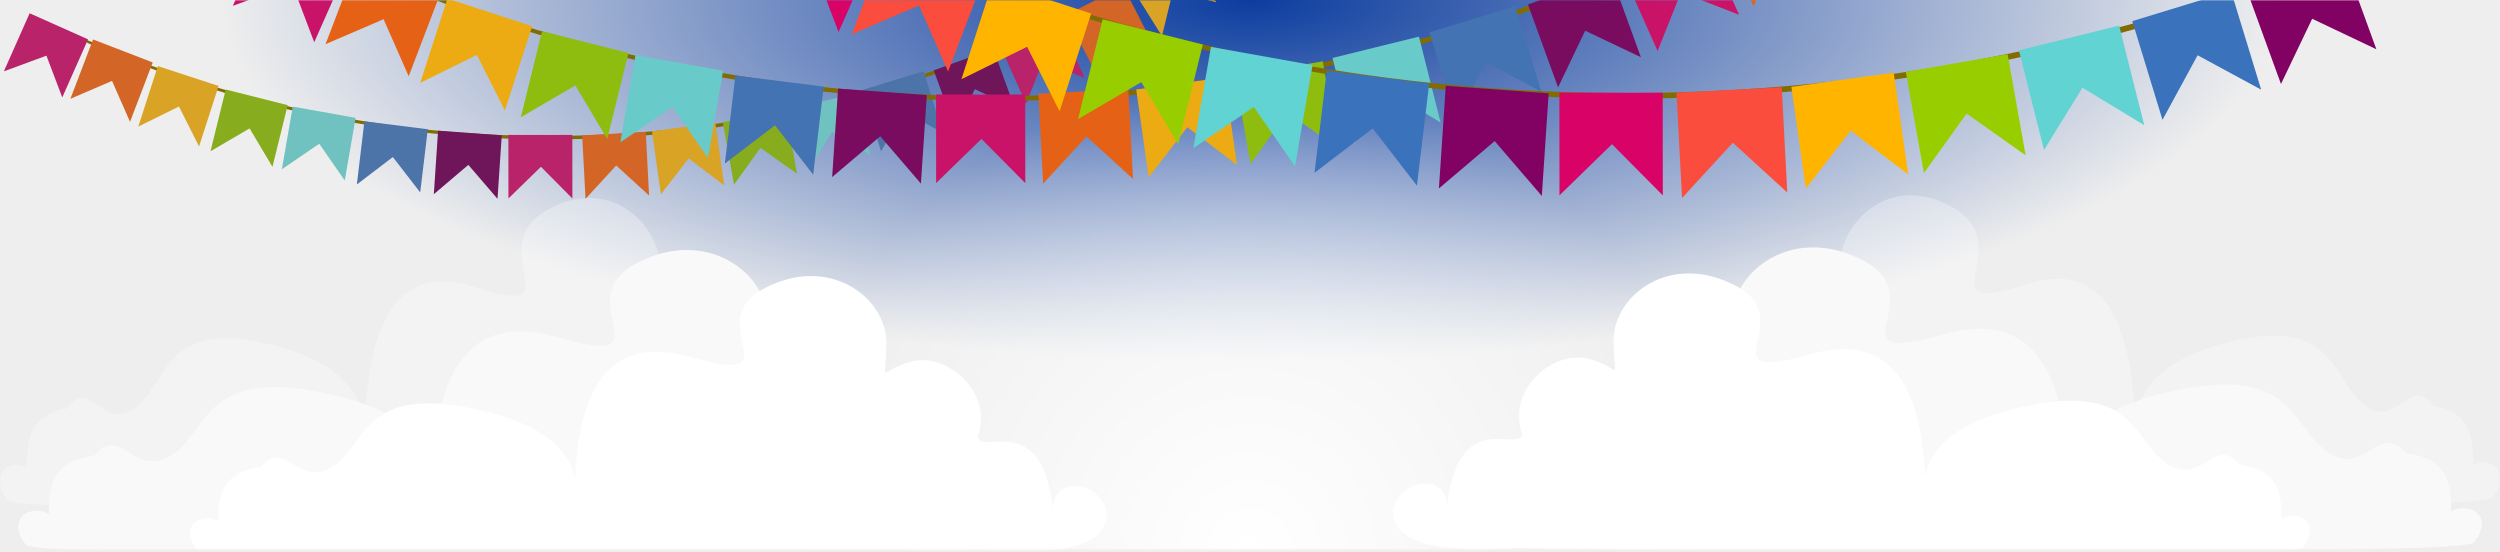 <?xml version="1.0" encoding="UTF-8"?>
<svg width="960px" height="212px" viewBox="0 0 960 212" version="1.1" xmlns="http://www.w3.org/2000/svg" xmlns:xlink="http://www.w3.org/1999/xlink">
    <title>Desktop HD</title>
    <defs>
        <radialGradient cx="50%" cy="0%" fx="50%" fy="0%" r="65.985%" gradientTransform="translate(0.5,0),scale(0.22,1),rotate(90),scale(1,2.843),translate(-0.5,-0)" id="radialGradient-1">
            <stop stop-color="#0B3C9F" offset="0%"></stop>
            <stop stop-color="#EEEEEE" offset="100%"></stop>
        </radialGradient>
        <rect id="path-2" x="240" y="78" width="960" height="211"></rect>
        <radialGradient cx="50%" cy="50%" fx="50%" fy="50%" r="44.058%" id="radialGradient-4">
            <stop stop-color="#FFFFFF" offset="0%"></stop>
            <stop stop-color="#FFFFFF" stop-opacity="0" offset="100%"></stop>
        </radialGradient>
    </defs>
    <g id="Tela-inicial-logado" stroke="none" stroke-width="1" fill="none" fill-rule="evenodd">
        <g id="Desktop-HD" transform="translate(-240, -78)">
            <rect fill="#EEEEEE" x="0" y="0" width="1440" height="1024"></rect>
            <mask id="mask-3" fill="white">
                <use xlink:href="#path-2"></use>
            </mask>
            <use id="Rectangle" fill="url(#radialGradient-1)" xlink:href="#path-2"></use>
            <path d="M721,433 L721,946.983 C699.035,947.16 676.993,945.931 655,943.24 L655,943.24 L721,433 Z M722,432 L856,929.495 C834.624,935.343 812.699,939.884 790.319,943 L790.319,943 L722,432 Z M720,434 L587.13,931 C565.861,925.436 544.771,918.47 524,910.045 L524,910.045 L720,434 Z M723,432 L980,877.011 L978.024,878.168 C960.22,888.53 941.75,897.868 922.68,906.091 L920.559,907 L723,432 Z M719,433 L461.754,878 C442.486,867.093 423.856,854.933 406,841.53 L406,841.53 L719,433 Z M724,431 L1088,795.587 L1086.394,797.209 C1071.907,811.784 1056.443,825.609 1040.023,838.564 L1038.194,840 L724,431 Z M718,432 L353.412,796 L351.791,794.394 C337.216,779.907 323.391,764.443 310.436,748.023 L309,746.194 L718,432 Z M725,430 L1170,687.246 C1159.093,706.514 1146.933,725.144 1133.53,743 L1133.53,743 L725,430 Z M717,430 L270.18,688 C259.221,668.701 249.456,648.64 241,627.901 L241,627.901 L717,430 Z M726,429 L1223,561.87 C1217.436,583.139 1210.47,604.229 1202.045,625 L1202.045,625 L726,429 Z M715.963,428.01 L218.48,562 C212.968,540.561 208.777,518.594 206,496.177 L206,496.177 L715.963,428.01 Z M1238.983,427 C1239.16,448.965 1237.931,471.006 1235.24,493 L1235.24,493 L725,427 Z M1222.494,293 L1223.095,295.213 C1228.655,315.889 1232.991,337.073 1236,358.681 L1236,358.681 L725,427 L1222.494,293 Z M1170.011,169 L1171.168,170.976 C1181.914,189.44 1191.558,208.619 1200,228.441 L1200,228.441 L725,426 L1170.011,169 Z M242.912,230 L718,425.995 L718,426 L221,292.87 C226.885,271.667 234.176,250.674 242.912,230 L242.912,230 Z M205.769,360 L716,425.979 L716,425.98 L201,426 C201.158,404.02 202.729,381.976 205.769,360 L205.769,360 Z M855.13,-71 C876.333,-65.115 897.326,-57.824 918,-49.088 L918,-49.088 L722.005,426 L722,426 Z M1087.53,62 C1102.94,77.708 1117.469,94.529 1131,112.444 L1131,112.444 L724,426 Z M308.385,112 L717,425 L271,167.269 C282.212,148.147 294.679,129.676 308.385,112 L308.385,112 Z M981.731,-21 C1000.853,-9.787 1019.324,2.679 1037,16.385 L1037,16.385 L724,425 Z M403.444,17 L717,424 L353,60.47 C368.708,45.06 385.529,30.531 403.444,17 L403.444,17 Z M521.099,-52 L719,424 L461,-22.82 C480.299,-33.779 500.36,-43.544 521.099,-52 L521.099,-52 Z M722,-91 C743.98,-90.842 766.024,-89.271 788,-86.231 L788,-86.231 L722.021,424 L722.02,424 Z M652.823,-86 L720.988,423.956 L587,-73.52 C607.7,-78.842 628.892,-82.932 650.505,-85.708 L652.823,-86 Z" id="raios" fill="#FFFFFF" fill-rule="nonzero" opacity="0.043" mask="url(#mask-3)"></path>
            <circle id="Oval" fill="url(#radialGradient-4)" mask="url(#mask-3)" cx="720" cy="289" r="206"></circle>
            <g id="Group" mask="url(#mask-3)">
                <g transform="translate(240, 154)">
                    <g fill="#FFFFFF" fill-opacity="0.3" id="nuvem">
                        <g>
                            <path d="M25.723,80.891 C34.582,68.233 39.096,89.778 51.578,80.891 C64.061,72.003 62.671,47.764 99.501,55.305 C124.054,60.332 137.639,70.567 140.256,86.008 C141.764,42.782 155.702,25.512 182.068,34.197 C221.616,47.225 185.306,19.939 209.127,5.275 C232.949,-9.389 253.681,9.209 253.681,28.217 C253.681,47.225 249.981,40.223 262.668,36.183 C275.354,32.143 292.879,48.679 286.98,68.233 C289.258,75.717 310.084,56.652 314.43,98.397 C314.43,83.853 332.78,86.993 334,100.821 C334,113.389 319.21,118.506 289.629,116.172 C107.482,119.943 11.865,119.943 2.779,116.172 C-4.638,105.235 4.487,99.899 10.408,103.783 C9.77,87.95 15.346,82.507 25.723,80.891 Z"></path>
                        </g>
                    </g>
                    <g transform="translate(7, 20)" fill="#F9F9F9" id="nuvem">
                        <path d="M29.189,79.006 C39.241,66.642 44.363,87.686 58.527,79.006 C72.692,70.325 71.115,46.651 112.907,54.016 C140.768,58.926 156.183,68.922 159.152,84.003 C160.864,41.785 176.68,24.917 206.598,33.4 C251.475,46.125 210.272,19.474 237.303,5.152 C264.334,-9.17 287.86,8.994 287.86,27.559 C287.86,46.125 283.661,39.286 298.057,35.34 C312.453,31.394 332.339,47.545 325.645,66.642 C328.23,73.952 351.862,55.331 356.793,96.104 C356.793,81.899 377.616,84.965 379,98.471 C379,110.747 362.217,115.744 328.651,113.465 C121.963,117.147 13.464,117.147 3.154,113.465 C-5.263,102.783 5.091,97.571 11.81,101.365 C11.086,85.9 17.414,80.584 29.189,79.006 Z"></path>
                    </g>
                    <g transform="translate(73, 30)" fill="#FFFFFF" id="nuvem">
                        <path d="M27.109,73.413 C36.446,61.925 41.202,81.48 54.358,73.413 C67.513,65.347 66.049,43.349 104.863,50.193 C130.74,54.756 145.057,64.044 147.814,78.058 C149.404,38.828 164.093,23.154 191.88,31.036 C233.56,42.86 195.292,18.096 220.398,4.787 C245.503,-8.521 267.352,8.357 267.352,25.609 C267.352,42.86 263.453,36.505 276.823,32.839 C290.194,29.172 308.663,44.18 302.446,61.925 C304.847,68.718 326.795,51.415 331.375,89.301 C331.375,76.102 350.715,78.951 352,91.501 C352,102.908 336.412,107.552 305.237,105.434 C113.274,108.855 12.505,108.855 2.929,105.434 C-4.888,95.507 4.729,90.665 10.969,94.19 C10.297,79.82 16.173,74.88 27.109,73.413 Z"></path>
                    </g>
                </g>
            </g>
            <g id="Group" mask="url(#mask-3)">
                <g transform="translate(775, 153)" id="nuvens">
                    <g transform="translate(212.5, 69) scale(-1, 1) translate(-212.5, -69) ">
                        <g id="Group" fill="#FFFFFF" fill-opacity="0.3">
                            <g id="nuvem">
                                <path d="M25.723,80.891 C34.582,68.233 39.096,89.778 51.578,80.891 C64.061,72.003 62.671,47.764 99.501,55.305 C124.054,60.332 137.639,70.567 140.256,86.008 C141.764,42.782 155.702,25.512 182.068,34.197 C221.616,47.225 185.306,19.939 209.127,5.275 C232.949,-9.389 253.681,9.209 253.681,28.217 C253.681,47.225 249.981,40.223 262.668,36.183 C275.354,32.143 292.879,48.679 286.98,68.233 C289.258,75.717 310.084,56.652 314.43,98.397 C314.43,83.853 332.78,86.993 334,100.821 C334,113.389 319.21,118.506 289.629,116.172 C107.482,119.943 11.865,119.943 2.779,116.172 C-4.638,105.235 4.487,99.899 10.408,103.783 C9.77,87.95 15.346,82.507 25.723,80.891 Z"></path>
                            </g>
                        </g>
                        <g id="nuvem" transform="translate(7, 20)" fill="#F9F9F9">
                            <path d="M29.189,79.006 C39.241,66.642 44.363,87.686 58.527,79.006 C72.692,70.325 71.115,46.651 112.907,54.016 C140.768,58.926 156.183,68.922 159.152,84.003 C160.864,41.785 176.68,24.917 206.598,33.4 C251.475,46.125 210.272,19.474 237.303,5.152 C264.334,-9.17 287.86,8.994 287.86,27.559 C287.86,46.125 283.661,39.286 298.057,35.34 C312.453,31.394 332.339,47.545 325.645,66.642 C328.23,73.952 351.862,55.331 356.793,96.104 C356.793,81.899 377.616,84.965 379,98.471 C379,110.747 362.217,115.744 328.651,113.465 C121.963,117.147 13.464,117.147 3.154,113.465 C-5.263,102.783 5.091,97.571 11.81,101.365 C11.086,85.9 17.414,80.584 29.189,79.006 Z"></path>
                        </g>
                        <g id="nuvem" transform="translate(73, 30)" fill="#FFFFFF">
                            <path d="M27.109,73.413 C36.446,61.925 41.202,81.48 54.358,73.413 C67.513,65.347 66.049,43.349 104.863,50.193 C130.74,54.756 145.057,64.044 147.814,78.058 C149.404,38.828 164.093,23.154 191.88,31.036 C233.56,42.86 195.292,18.096 220.398,4.787 C245.503,-8.521 267.352,8.357 267.352,25.609 C267.352,42.86 263.453,36.505 276.823,32.839 C290.194,29.172 308.663,44.18 302.446,61.925 C304.847,68.718 326.795,51.415 331.375,89.301 C331.375,76.102 350.715,78.951 352,91.501 C352,102.908 336.412,107.552 305.237,105.434 C113.274,108.855 12.505,108.855 2.929,105.434 C-4.888,95.507 4.729,90.665 10.969,94.19 C10.297,79.82 16.173,74.88 27.109,73.413 Z"></path>
                        </g>
                    </g>
                </g>
            </g>
            <g id="bandeirinhas" mask="url(#mask-3)">
                <g transform="translate(238, -546)">
                    <g id="bandeirinhas" transform="translate(0, 328)">
                        <path d="M55.755,356.86 L55.053,355.644 L55.053,355.644 C194.488,391.827 336.722,357.324 443.084,274.481 C516.51,217.291 572.84,137.064 599.352,41.15 L600.053,42.366 L600.053,42.366 C535.135,277.217 291.445,418.021 55.755,356.86 Z" id="Oval-Copy-15" fill="#826C02" transform="translate(327.553, 206.15) rotate(9) translate(-327.553, -206.15) "></path>
                        <polygon id="Rectangle-Copy-27" fill="#B82369" transform="translate(402.245, 319.692) rotate(-16) translate(-402.245, -319.692) " points="388.375 309.314 412.701 305.913 416.114 330.07 402.457 319.693 391.788 333.47"></polygon>
                        <polygon id="Rectangle-Copy-19" fill="#D36627" transform="translate(427.897, 307.079) rotate(-15) translate(-427.897, -307.079) " points="413.332 297.688 437.36 292.611 442.462 316.471 428.109 307.066 418.434 321.548"></polygon>
                        <polygon id="Rectangle-Copy-20" fill="#D9A326" transform="translate(452.126, 293.001) rotate(-16) translate(-452.126, -293.001) " points="436.936 284.642 460.55 277.913 467.316 301.361 452.337 292.973 443.702 308.09"></polygon>
                        <polygon id="Rectangle-Copy-28" fill="#87AD1F" transform="translate(475.621, 278.206) rotate(-14) translate(-475.621, -278.206) " points="459.881 270.919 482.965 262.571 491.362 285.493 475.829 278.163 468.277 293.841"></polygon>
                        <polygon id="Rectangle-Copy-30" fill="#B82369" transform="translate(209.511, 360.012) rotate(8) translate(-209.511, -360.012) " points="195.64 349.63 219.963 346.235 223.381 370.394 209.723 360.013 199.059 373.79"></polygon>
                        <polygon id="Rectangle-Copy-26" fill="#D36627" transform="translate(238.406, 359.525) rotate(9) translate(-238.406, -359.525) " points="223.906 350.108 247.822 345.025 252.906 368.941 238.617 359.511 228.99 374.025"></polygon>
                        <polygon id="Rectangle-Copy-25" fill="#D9A326" transform="translate(266.234, 356.822) rotate(8) translate(-266.234, -356.822) " points="251.044 348.458 274.654 341.733 281.424 365.185 266.445 356.793 257.814 371.91"></polygon>
                        <polygon id="Rectangle-Copy-29" fill="#87AD1F" transform="translate(293.796, 352.782) rotate(10) translate(-293.796, -352.782) " points="278.055 345.491 301.136 337.147 309.537 360.073 294.004 352.74 286.456 368.417"></polygon>
                        <polygon id="Rectangle-Copy-5" fill="#70C2C0" transform="translate(321.323, 346.643) rotate(8) translate(-321.323, -346.643) " points="305.334 339.898 328.105 330.764 337.311 353.387 321.529 346.593 314.54 362.521"></polygon>
                        <polygon id="Rectangle-Copy-24" fill="#4D74A8" transform="translate(348.521, 338.734) rotate(9) translate(-348.521, -338.734) " points="332.021 333.051 354.2 322.234 365.021 344.418 348.724 338.67 342.842 355.234"></polygon>
                        <polygon id="Rectangle-Copy-23" fill="#6F1559" transform="translate(376.116, 330.279) rotate(9) translate(-376.116, -330.279) " points="359.616 325.547 380.848 313.779 392.616 335.01 376.313 330.205 371.385 346.779"></polygon>
                        <polygon id="Rectangle-Copy-36" fill="#B82369" transform="translate(19.645, 317.252) rotate(32) translate(-19.645, -317.252) " points="5.771 306.868 30.095 303.478 33.519 327.636 19.857 317.253 9.195 331.026"></polygon>
                        <polygon id="Rectangle-Copy-35" fill="#D36627" transform="translate(44.834, 326.964) rotate(33) translate(-44.834, -326.964) " points="30.265 317.566 54.291 312.499 59.403 336.362 45.046 326.95 35.377 341.429"></polygon>
                        <polygon id="Rectangle-Copy-34" fill="#D9A326" transform="translate(70.524, 336.808) rotate(34) translate(-70.524, -336.808) " points="55.33 328.442 78.942 321.723 85.717 345.174 70.734 336.78 62.106 351.893"></polygon>
                        <polygon id="Rectangle-Copy-33" fill="#87AD1F" transform="translate(97.651, 345.228) rotate(34) translate(-97.651, -345.228) " points="81.907 337.935 104.988 329.596 113.394 352.522 97.859 345.186 90.313 360.86"></polygon>
                        <polygon id="Rectangle-Copy-6" fill="#70C2C0" transform="translate(124.398, 351.129) rotate(32) translate(-124.398, -351.129) " points="108.406 344.382 131.177 335.254 140.389 357.876 124.604 351.079 117.618 367.005"></polygon>
                        <polygon id="Rectangle-Copy-32" fill="#4D74A8" transform="translate(152.65, 356.241) rotate(33) translate(-152.65, -356.241) " points="136.225 350.619 158.3 339.933 169.075 361.862 152.853 356.177 147.001 372.549"></polygon>
                        <polygon id="Rectangle-Copy-31" fill="#6F1559" transform="translate(181.633, 359.265) rotate(33) translate(-181.633, -359.265) " points="164.935 354.507 186.417 342.685 198.33 364.023 181.831 359.191 176.848 375.846"></polygon>
                    </g>
                    <g id="Group" transform="translate(79, 91)">
                        <path d="M86.391,581.933 L85.414,580.238 L85.414,580.238 C279.599,630.675 477.683,582.58 625.809,467.101 C728.066,387.382 806.515,275.551 843.437,141.852 L844.414,143.547 L844.414,143.547 C754.005,470.916 414.627,667.187 86.391,581.933 Z" id="Oval-Copy-15" fill="#826C02" transform="translate(464.914, 371.852) rotate(9) translate(-464.914, -371.852) "></path>
                        <polygon id="Rectangle-Copy-27" fill="#C81368" transform="translate(568.233, 530.099) rotate(-16) translate(-568.233, -530.099) " points="548.9 515.633 582.807 510.895 587.566 544.564 568.529 530.1 553.659 549.303"></polygon>
                        <polygon id="Rectangle-Copy-19" fill="#E56115" transform="translate(603.989, 512.52) rotate(-15) translate(-603.989, -512.52) " points="583.687 499.43 617.179 492.354 624.292 525.611 604.285 512.502 590.8 532.687"></polygon>
                        <polygon id="Rectangle-Copy-20" fill="#ECAB13" transform="translate(637.762, 492.899) rotate(-16) translate(-637.762, -492.899) " points="616.589 481.247 649.504 471.869 658.936 504.551 638.056 492.86 626.021 513.929"></polygon>
                        <polygon id="Rectangle-Copy-28" fill="#8EBD0F" transform="translate(670.512, 472.277) rotate(-14) translate(-670.512, -472.277) " points="648.571 462.12 680.747 450.485 692.452 482.434 670.801 472.218 660.276 494.069"></polygon>
                        <polygon id="Rectangle-Copy-4" fill="#68CAC9" transform="translate(702.148, 448.693) rotate(-16) translate(-702.148, -448.693) " points="679.862 439.297 711.607 426.562 724.435 458.088 702.436 448.623 692.69 470.824"></polygon>
                        <polygon id="Rectangle-Copy-21" fill="#4373B2" transform="translate(732.583, 423.665) rotate(-15) translate(-732.583, -423.665) " points="709.692 415.839 740.467 400.931 755.474 431.491 732.865 423.576 724.7 446.398"></polygon>
                        <polygon id="Rectangle-Copy-22" fill="#790C5E" transform="translate(762.751, 396.45) rotate(-16) translate(-762.751, -396.45) " points="739.479 389.827 769.429 373.337 786.023 403.072 763.028 396.346 756.073 419.562"></polygon>
                        <polygon id="Rectangle-Copy-42" fill="#C81368" transform="translate(789.426, 367.245) rotate(-40) translate(-789.426, -367.245) " points="770.09 352.783 804.004 348.044 808.762 381.706 789.722 367.246 774.848 386.446"></polygon>
                        <polygon id="Rectangle-Copy-41" fill="#E56115" transform="translate(814.947, 336.637) rotate(-41) translate(-814.947, -336.637) " points="794.641 323.55 828.14 316.474 835.252 349.724 815.242 336.618 801.753 356.8"></polygon>
                        <polygon id="Rectangle-Copy-40" fill="#ECAB13" transform="translate(836.579, 305.399) rotate(-40) translate(-836.579, -305.399) " points="815.402 293.75 848.324 284.372 857.755 317.048 836.872 305.36 824.834 326.426"></polygon>
                        <polygon id="Rectangle-Copy-39" fill="#8EBD0F" transform="translate(857.686, 271.989) rotate(-40) translate(-857.686, -271.989) " points="835.742 261.835 867.925 250.2 879.63 282.142 857.976 271.929 847.447 293.777"></polygon>
                        <polygon id="Rectangle-Copy-7" fill="#68CAC9" transform="translate(877.001, 237.571) rotate(-40) translate(-877.001, -237.571) " points="854.711 228.178 886.463 215.444 899.292 246.963 877.289 237.501 867.54 259.698"></polygon>
                        <polygon id="Rectangle-Copy-38" fill="#4373B2" transform="translate(894.632, 202.323) rotate(-39) translate(-894.632, -202.323) " points="871.737 194.5 902.519 179.594 917.527 210.146 894.914 202.234 886.746 225.053"></polygon>
                        <polygon id="Rectangle-Copy-37" fill="#790C5E" transform="translate(910.701, 163.94) rotate(-41) translate(-910.701, -163.94) " points="887.425 157.32 917.381 140.832 933.977 170.56 910.978 163.836 904.02 187.048"></polygon>
                        <polygon id="Rectangle-Copy-30" fill="#C81368" transform="translate(299.585, 586.295) rotate(8) translate(-299.585, -586.295) " points="280.251 571.825 314.154 567.092 318.918 600.765 299.881 586.297 285.015 605.498"></polygon>
                        <polygon id="Rectangle-Copy-26" fill="#E56115" transform="translate(339.914, 585.352) rotate(9) translate(-339.914, -585.352) " points="319.414 572.04 353.227 564.852 360.414 598.665 340.212 585.333 326.601 605.852"></polygon>
                        <polygon id="Rectangle-Copy-25" fill="#ECAB13" transform="translate(378.651, 581.849) rotate(8) translate(-378.651, -581.849) " points="357.477 570.192 390.387 560.818 399.824 593.505 378.944 581.809 366.914 602.879"></polygon>
                        <polygon id="Rectangle-Copy-29" fill="#8EBD0F" transform="translate(417.069, 576.219) rotate(10) translate(-417.069, -576.219) " points="395.128 566.057 427.299 554.427 439.009 586.381 417.358 576.159 406.838 598.011"></polygon>
                        <polygon id="Rectangle-Copy-5" fill="#68CAC9" transform="translate(455.438, 567.662) rotate(8) translate(-455.438, -567.662) " points="433.151 558.261 464.891 545.531 477.724 577.062 455.725 567.592 445.984 589.793"></polygon>
                        <polygon id="Rectangle-Copy-24" fill="#4373B2" transform="translate(493.414, 556.852) rotate(9) translate(-493.414, -556.852) " points="470.414 548.93 501.33 533.852 516.414 564.775 493.697 556.762 485.498 579.852"></polygon>
                        <polygon id="Rectangle-Copy-23" fill="#790C5E" transform="translate(531.414, 544.852) rotate(9) translate(-531.414, -544.852) " points="508.414 538.257 538.009 521.852 554.414 551.448 531.688 544.749 524.819 567.852"></polygon>
                        <polygon id="Rectangle-Copy-36" fill="#C81368" transform="translate(34.932, 526.693) rotate(32) translate(-34.932, -526.693) " points="15.594 512.22 49.499 507.494 54.27 541.165 35.228 526.694 20.365 545.891"></polygon>
                        <polygon id="Rectangle-Copy-35" fill="#E56115" transform="translate(70.043, 540.23) rotate(33) translate(-70.043, -540.23) " points="49.736 527.131 83.226 520.068 90.351 553.328 70.339 540.211 56.861 560.391"></polygon>
                        <polygon id="Rectangle-Copy-34" fill="#ECAB13" transform="translate(105.852, 553.951) rotate(34) translate(-105.852, -553.951) " points="84.674 542.291 117.586 532.925 127.029 565.611 106.145 553.912 94.118 574.977"></polygon>
                        <polygon id="Rectangle-Copy-33" fill="#8EBD0F" transform="translate(143.664, 565.687) rotate(34) translate(-143.664, -565.687) " points="121.719 555.522 153.892 543.899 165.608 575.852 143.954 565.628 133.436 587.475"></polygon>
                        <polygon id="Rectangle-Copy-6" fill="#68CAC9" transform="translate(180.946, 573.912) rotate(32) translate(-180.946, -573.912) " points="158.656 564.508 190.396 551.785 203.236 583.316 181.234 573.843 171.496 596.04"></polygon>
                        <polygon id="Rectangle-Copy-32" fill="#4373B2" transform="translate(220.327, 581.037) rotate(33) translate(-220.327, -581.037) " points="197.433 573.203 228.202 558.307 243.221 588.872 220.609 580.948 212.452 603.768"></polygon>
                        <polygon id="Rectangle-Copy-31" fill="#790C5E" transform="translate(260.725, 585.253) rotate(33) translate(-260.725, -585.253) " points="237.451 578.622 267.394 562.143 283.999 591.885 261.002 585.15 254.056 608.363"></polygon>
                    </g>
                    <g id="Group" transform="translate(274, 0)">
                        <path d="M99.178,673.691 L98.045,671.728 L98.045,671.728 C323.187,730.169 552.85,674.442 724.591,540.636 C843.149,448.266 934.104,318.688 976.913,163.772 L978.045,165.736 L978.045,165.736 C873.223,545.056 479.741,772.475 99.178,673.691 Z" id="Oval-Copy-15" fill="#826C02" transform="translate(538.045, 430.272) rotate(9) translate(-538.045, -430.272) "></path>
                        <polygon id="Rectangle-Copy-19" fill="#FB4D3D" transform="translate(699.52, 593.779) rotate(-15) translate(-699.52, -593.779) " points="675.987 578.604 714.81 570.401 723.054 608.953 699.863 593.757 684.23 617.157"></polygon>
                        <polygon id="Rectangle-Copy-20" fill="#FFB400" transform="translate(738.669, 571.032) rotate(-16) translate(-738.669, -571.032) " points="714.126 557.525 752.281 546.653 763.212 584.539 739.009 570.986 725.058 595.411"></polygon>
                        <polygon id="Rectangle-Copy-28" fill="#98CE00" transform="translate(776.631, 547.126) rotate(-14) translate(-776.631, -547.126) " points="751.199 535.352 788.497 521.864 802.064 558.9 776.967 547.057 764.766 572.388"></polygon>
                        <polygon id="Rectangle-Copy-4" fill="#60D3D2" transform="translate(813.304, 519.785) rotate(-16) translate(-813.304, -519.785) " points="787.47 508.894 824.269 494.13 839.138 530.677 813.637 519.705 802.339 545.441"></polygon>
                        <polygon id="Rectangle-Copy-21" fill="#3A72BC" transform="translate(848.584, 490.772) rotate(-15) translate(-848.584, -490.772) " points="822.049 481.7 857.723 464.418 875.119 499.843 848.911 490.668 839.445 517.125"></polygon>
                        <polygon id="Rectangle-Copy-22" fill="#820263" transform="translate(883.554, 459.222) rotate(-16) translate(-883.554, -459.222) " points="856.578 451.546 891.295 432.429 910.53 466.898 883.875 459.102 875.812 486.015"></polygon>
                        <polygon id="Rectangle-Copy-42" fill="#D90368" transform="translate(914.475, 425.366) rotate(-40) translate(-914.475, -425.366) " points="892.061 408.603 931.374 403.108 936.889 442.129 914.818 425.368 897.575 447.625"></polygon>
                        <polygon id="Rectangle-Copy-41" fill="#FB4D3D" transform="translate(944.058, 389.884) rotate(-41) translate(-944.058, -389.884) " points="920.52 374.714 959.353 366.511 967.596 405.054 944.4 389.862 928.763 413.257"></polygon>
                        <polygon id="Rectangle-Copy-40" fill="#FFB400" transform="translate(969.134, 353.671) rotate(-40) translate(-969.134, -353.671) " points="944.586 340.169 982.75 329.296 993.682 367.174 969.474 353.626 955.518 378.046"></polygon>
                        <polygon id="Rectangle-Copy-39" fill="#98CE00" transform="translate(993.601, 314.94) rotate(-40) translate(-993.601, -314.94) " points="968.164 303.171 1005.472 289.683 1019.039 326.709 993.937 314.871 981.731 340.198"></polygon>
                        <polygon id="Rectangle-Copy-7" fill="#60D3D2" transform="translate(1015.991, 275.041) rotate(-40) translate(-1015.991, -275.041) " points="990.152 264.154 1026.96 249.391 1041.83 285.928 1016.325 274.961 1005.023 300.691"></polygon>
                        <polygon id="Rectangle-Copy-38" fill="#3A72BC" transform="translate(1036.429, 234.18) rotate(-39) translate(-1036.429, -234.18) " points="1009.889 225.113 1045.572 207.832 1062.969 243.248 1036.756 234.077 1027.286 260.529"></polygon>
                        <polygon id="Rectangle-Copy-37" fill="#820263" transform="translate(1055.056, 189.685) rotate(-41) translate(-1055.056, -189.685) " points="1028.074 182.012 1062.801 162.897 1082.037 197.358 1055.377 189.564 1047.311 216.472"></polygon>
                        <polygon id="Rectangle-Copy-30" fill="#D90368" transform="translate(346.662, 679.305) rotate(8) translate(-346.662, -679.305) " points="324.251 662.53 363.55 657.044 369.073 696.079 347.005 679.307 329.774 701.566"></polygon>
                        <polygon id="Rectangle-Copy-26" fill="#FB4D3D" transform="translate(393.045, 678.772) rotate(9) translate(-393.045, -678.772) " points="369.045 663.187 408.631 654.772 417.045 694.358 393.395 678.75 377.46 702.772"></polygon>
                        <polygon id="Rectangle-Copy-25" fill="#FFB400" transform="translate(438.313, 674.149) rotate(8) translate(-438.313, -674.149) " points="413.77 660.636 451.918 649.77 462.857 687.663 438.653 674.104 424.708 698.528"></polygon>
                        <polygon id="Rectangle-Copy-29" fill="#98CE00" transform="translate(482.846, 667.623) rotate(10) translate(-482.846, -667.623) " points="457.413 655.843 494.706 642.361 508.279 679.403 483.182 667.554 470.987 692.885"></polygon>
                        <polygon id="Rectangle-Copy-5" fill="#60D3D2" transform="translate(527.323, 657.703) rotate(8) translate(-527.323, -657.703) " points="501.489 646.805 538.281 632.047 553.156 668.6 527.656 657.622 516.364 683.358"></polygon>
                        <polygon id="Rectangle-Copy-24" fill="#3A72BC" transform="translate(571.545, 645.272) rotate(9) translate(-571.545, -645.272) " points="545.045 636.144 580.666 618.772 598.045 654.401 571.872 645.168 562.425 671.772"></polygon>
                        <polygon id="Rectangle-Copy-23" fill="#820263" transform="translate(615.545, 631.272) rotate(9) translate(-615.545, -631.272) " points="589.045 623.674 623.144 604.772 642.045 638.871 615.861 631.153 607.947 657.772"></polygon>
                        <g transform="translate(10.43, 580.969)" fill="#D90368" id="flag">
                            <g transform="translate(29.5, 29.5) rotate(9) translate(-29.5, -29.5) ">
                                <polygon id="Rectangle-Copy-36" transform="translate(29.417, 29.256) rotate(23) translate(-29.417, -29.256) " points="7 12.478 46.302 7 51.833 46.034 29.76 29.258 12.532 51.511"></polygon>
                            </g>
                        </g>
                        <polygon id="Rectangle-Copy-35" fill="#FB4D3D" transform="translate(80.585, 625.907) rotate(33) translate(-80.585, -625.907) " points="57.045 610.722 95.865 602.535 104.125 641.091 80.927 625.885 65.305 649.278"></polygon>
                        <polygon id="Rectangle-Copy-34" fill="#FFB400" transform="translate(122.093, 641.812) rotate(34) translate(-122.093, -641.812) " points="97.544 628.295 135.694 617.439 146.642 655.33 122.433 641.767 108.492 666.186"></polygon>
                        <polygon id="Rectangle-Copy-33" fill="#98CE00" transform="translate(165.923, 655.417) rotate(34) translate(-165.923, -655.417) " points="140.485 643.633 177.779 630.16 191.361 667.202 166.259 655.349 154.068 680.674"></polygon>
                        <polygon id="Rectangle-Copy-6" fill="#60D3D2" transform="translate(209.14, 664.952) rotate(32) translate(-209.14, -664.952) " points="183.302 654.05 220.094 639.301 234.978 675.854 209.473 664.871 198.186 690.603"></polygon>
                        <polygon id="Rectangle-Copy-32" fill="#3A72BC" transform="translate(254.789, 673.211) rotate(33) translate(-254.789, -673.211) " points="228.251 664.128 263.917 646.861 281.328 682.294 255.116 673.108 245.661 699.561"></polygon>
                        <polygon id="Rectangle-Copy-31" fill="#820263" transform="translate(301.618, 678.098) rotate(33) translate(-301.618, -678.098) " points="274.639 670.41 309.348 651.308 328.597 685.786 301.939 677.978 293.888 704.888"></polygon>
                    </g>
                </g>
            </g>
        </g>
    </g>
</svg>